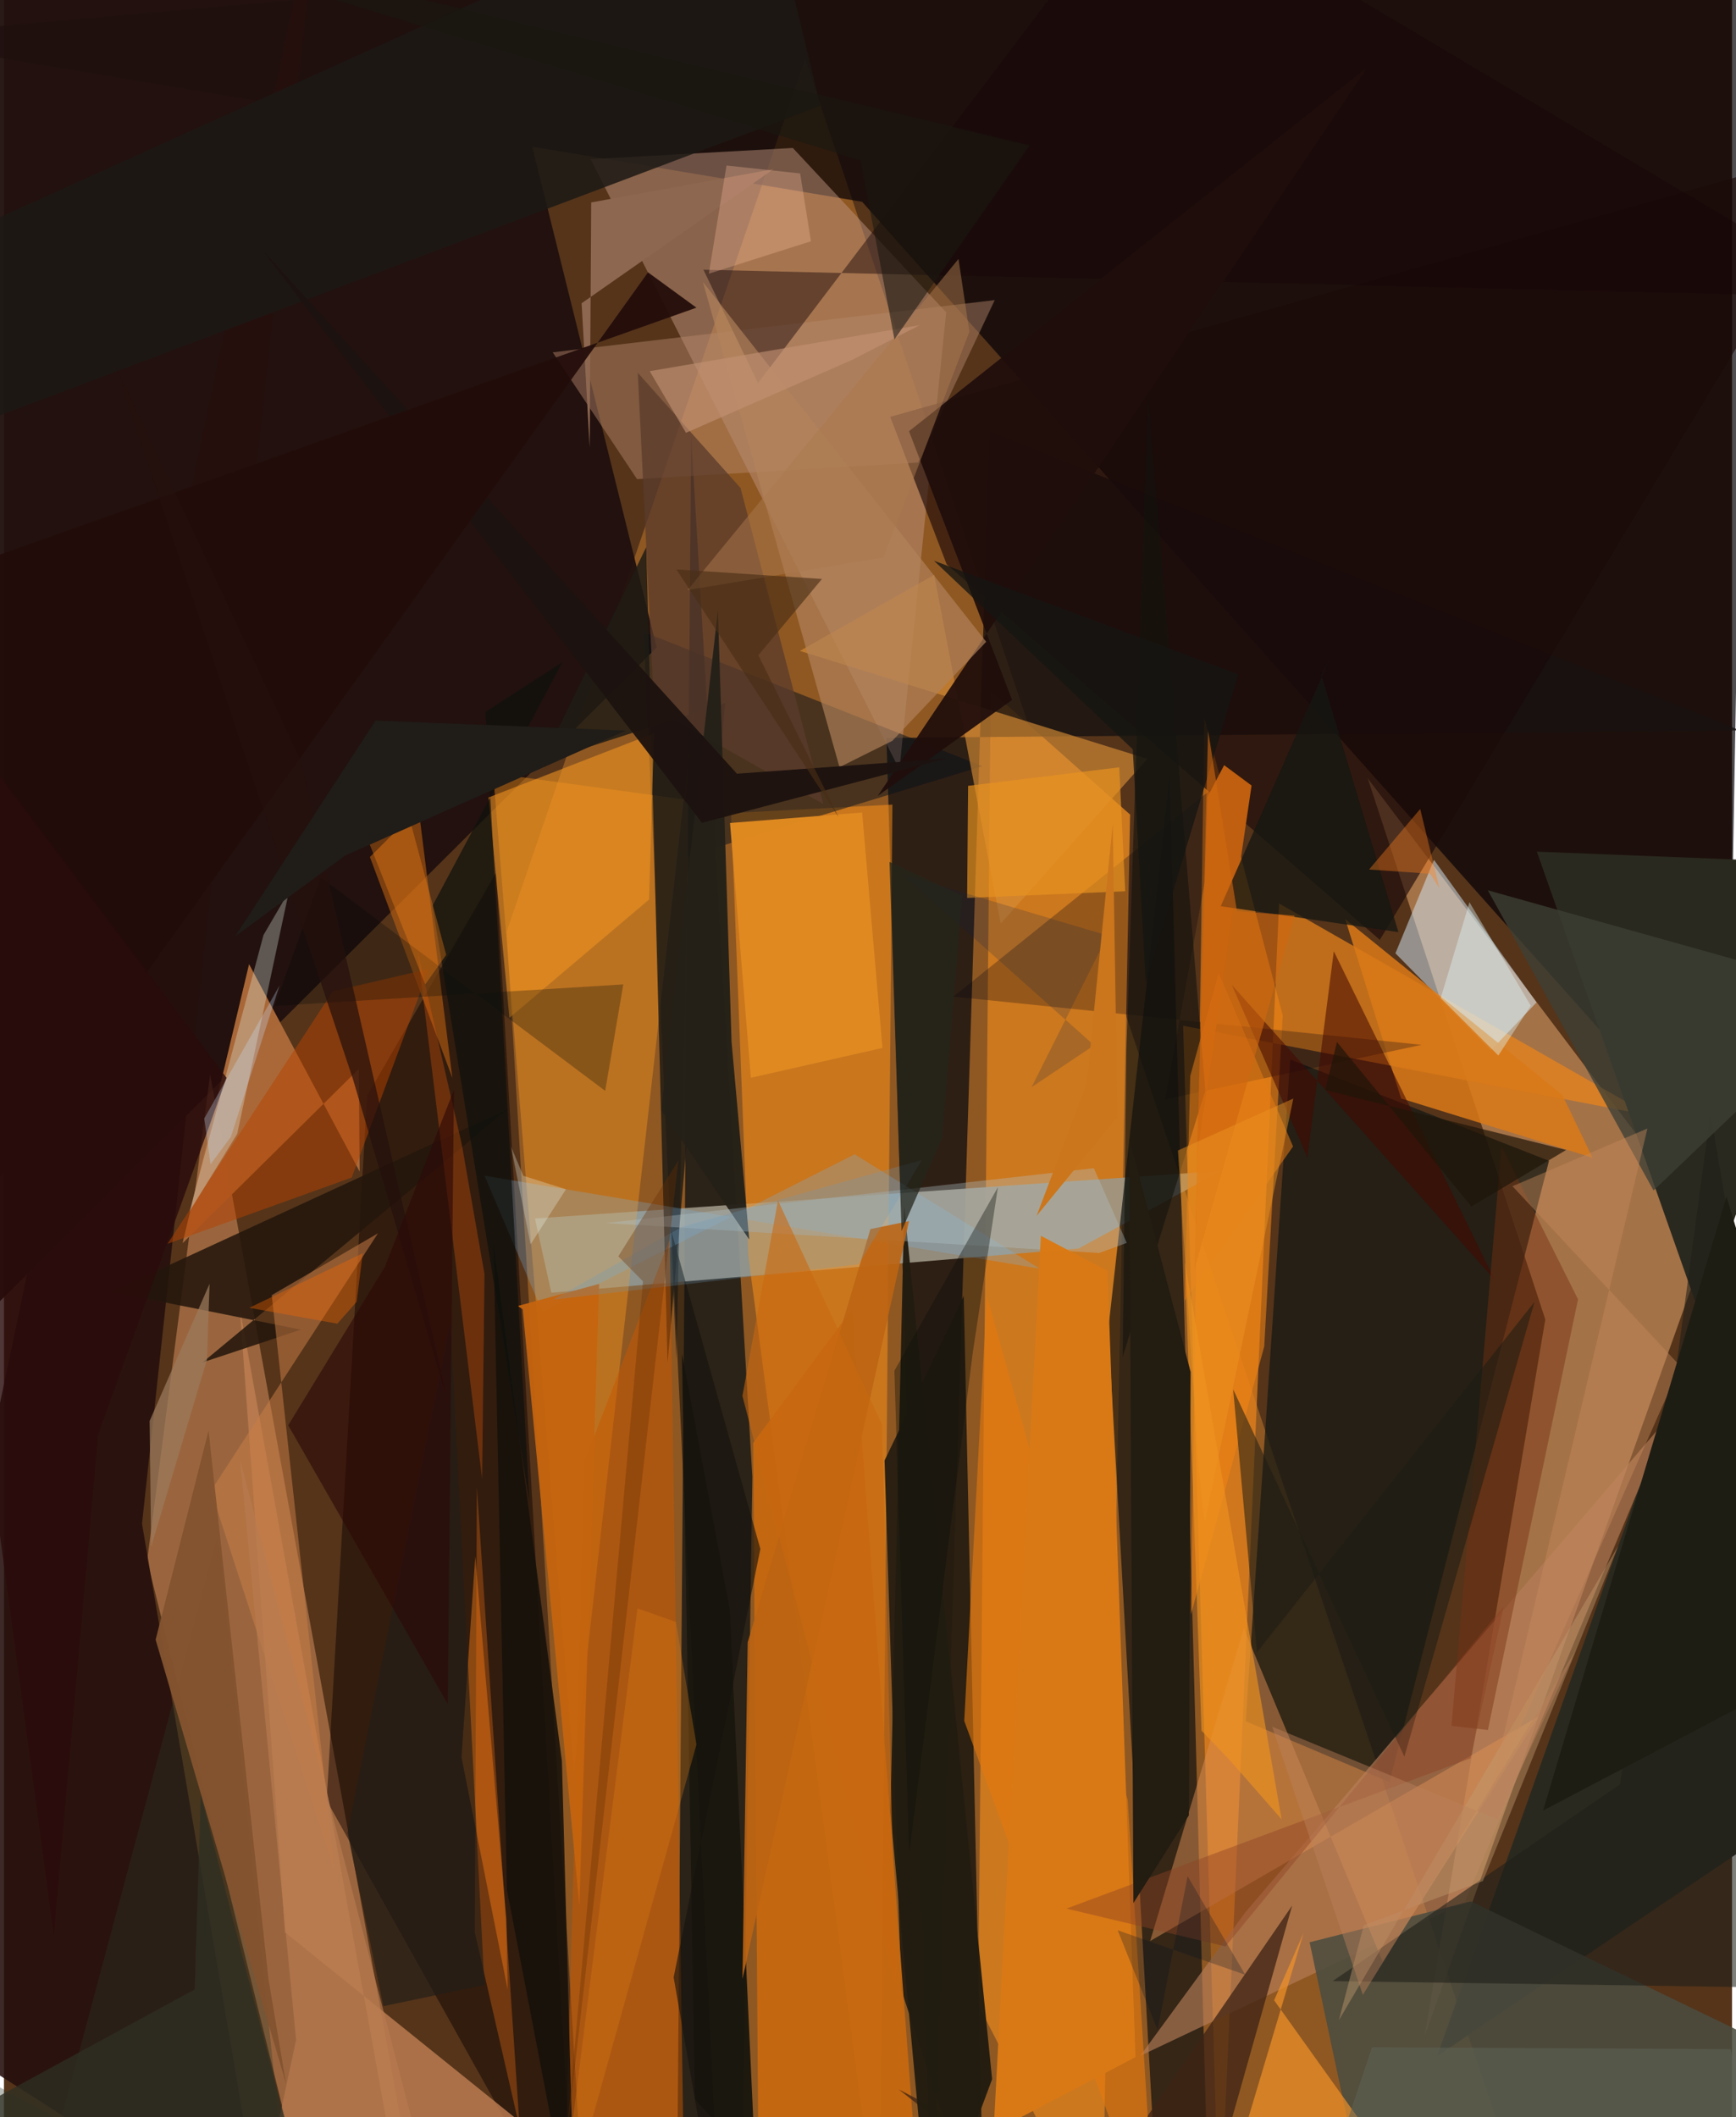 <svg xmlns="http://www.w3.org/2000/svg" width="228" height="278" viewBox="0 0 836 1024"><path fill="#55341a" d="M0 0h836v1024H0z"/><path fill="#f69c32" fill-opacity=".357" d="M742.432 1086H281.454l-38.27-635.372L387.546 28.513z"/><path fill="#050007" fill-opacity=".694" d="M845.03-62L-62 17.92l477.14 79.667L833.746 567.4z"/><path fill="#20100e" fill-opacity=".957" d="M315.78 313.155L222.53-62-2.045-25.506-62 689.112z"/><path fill="#d79a66" fill-opacity=".604" d="M745.662 638.171l-58.379 346.625 138.47-388.462L659.731 376.39z"/><path fill="#272118" fill-opacity=".957" d="M356.747 1078.547l5.292-364.248-29.584-503.754L325.442 1086z"/><path fill="#c78556" fill-opacity=".604" d="M151.258 1086h51.76L99.734 519.664 69.29 754.68z"/><path fill="#cc781f" fill-opacity=".988" d="M471.301 969.578l6.05-635.52 67.465 59.931L531.174 1086z"/><path fill="#ea841b" fill-opacity=".714" d="M616.862 436.969l-28.814 647.214-17.591-588.054 226.178 43.522z"/><path fill="#171211" fill-opacity=".804" d="M426.925 356.907L449.135 1086l27.68-877.185L839.807 353.25z"/><path fill="#9d9786" fill-opacity=".902" d="M256.854 589.341l332.171-23.05-69.155 37.556-255.08 21.364z"/><path fill="#0c0f11" fill-opacity=".682" d="M582.437 1058.811L563.959 375.31l-29.705 267.516L559.05 1086z"/><path fill="#ff9219" fill-opacity=".514" d="M360.059 607.248L423.603 1086l6.202-696.837-78.038 4.1z"/><path fill="#161913" fill-opacity=".749" d="M670.274 861.904l77.183-300.465-125.197-49.025-21.554 320.088z"/><path fill="#c09480" fill-opacity=".486" d="M433.2 372.184L283.806 76.966l97.826-5.396 74.185 79.479z"/><path fill="#250f0d" fill-opacity=".886" d="M-62 965.415L153.262-62 66.788 736.995 126.328 1086z"/><path fill="#07101a" fill-opacity=".51" d="M309.47 305.678l15.816 351.62 5.484-243.164 142.552-43.544z"/><path fill="#251d10" fill-opacity=".945" d="M464.325 626.758l-38.313 79.612 8.05 255.89 40.143 122.758z"/><path fill="#ff9a1e" fill-opacity=".396" d="M329.865 386.766l3.89-43.592L275.73 857.12l-39.088-483.138z"/><path fill="#2a291f" d="M898 856.285L693.344 994.448 898 418.098l-156.397-6.172z"/><path fill="#0b0000" fill-opacity=".471" d="M175.667 530l-19.54 340.849L276.344 1086l-38.279-663.92z"/><path fill="#b77d59" fill-opacity=".639" d="M549.703 994.325l157.127-74.497 98.783-234.864L600.472 925.01z"/><path fill="#ac6a39" fill-opacity=".976" d="M86.398 601.301l32.18-134.967 53.493 100.306-.368-49.675z"/><path fill="#f18413" fill-opacity=".58" d="M618.629 491.146l-8.937 160.087-35.466 129.625 6.501-433.722z"/><path fill="#4b4c40" fill-opacity=".867" d="M898 1010.58L662.783 1086l-31.145-146.594 78.05-19.779z"/><path fill="#d4eaf9" fill-opacity=".506" d="M673.155 461.069l46.2 46.94 22.063-23.175-49.61-68.962z"/><path fill="#1a0808" fill-opacity=".631" d="M456.043 272.922l-27.282-71.309L898 68.706 665.614 454.568z"/><path fill="#be7d51" fill-opacity=".816" d="M114.083 632.651L136 934.653l134.479 108.349-76.964 29.953z"/><path fill="#24160c" fill-opacity=".871" d="M96.075 658.948l47.62-15.85-91.728-18.348 191.966-88.424z"/><path fill="#1f1c15" fill-opacity=".843" d="M348.894 339.969L321.03 659.147 310.732 264.57l-50.42 104.009z"/><path fill="#c76910" fill-opacity=".929" d="M441.71 1052.225l-31.443-418.988-47.815 64.713 2.624 360.854z"/><path fill="#bc5f10" fill-opacity=".588" d="M196.118 395.492l-.288-42.287 21.11 168.179-39.908-106.876z"/><path fill="#b7886d" fill-opacity=".455" d="M306.26 231.742l-40.793-61.34 213.84-25.245-37.08 78.564z"/><path fill="#dc9055" fill-opacity=".49" d="M554.49 938.812L742.498 830.14l-75.466 118.763-67.186-161.221z"/><path fill="#da7918" fill-opacity=".859" d="M675.893 531.296l-27.015-86.73 105.029 84.988 14.57 30.383z"/><path fill="#d68c36" fill-opacity=".643" d="M450.014 278.043l32.18 168.686 70.94-79.717-168.089-52.19z"/><path fill="#7bb4e5" fill-opacity=".278" d="M501.11 613.62l-268.595-44.973 28.02 65.993 150.994-76.345z"/><path fill="#c75800" fill-opacity=".506" d="M322.121 599.284l-41.206 107.355L270.575 1086l58.191-46.775z"/><path fill="#000012" fill-opacity=".267" d="M589.908 377.05l-130.59 104.97 226.472 23.336-123.987 26.355z"/><path fill="#3f2416" fill-opacity=".769" d="M432.917 1010.604l83.704 66.067 106.575-155.012L576.731 1086z"/><path fill="#170607" fill-opacity=".451" d="M898 143.726L552.155-62 364.781 185.332l-26.404-54.875z"/><path fill="#ef9320" fill-opacity=".592" d="M234.421 385.7l10.108 106.574 67.57-57.221 2.334-80.407z"/><path fill="#e07315" fill-opacity=".51" d="M243.675 962.257l-22.331-112.332 6.662-97.11 15.045 175.364z"/><path fill="#1f0d0b" fill-opacity=".933" d="M487.718 338.547l-65.025 46.415L659.25 32.866 437.847 208.574z"/><path fill="#e4790e" fill-opacity=".608" d="M543.62 870.546L557.295 1086l-92.736-253.649 10.913-205.694z"/><path fill="#b64300" fill-opacity=".502" d="M168.258 569.532l37.347-100.901-46.511 10.808L79.13 601.588z"/><path fill="#f69529" fill-opacity=".667" d="M614.47 967.475l40.887 57.207-65.815 41.433 39.2-131.275z"/><path fill="#b1825b" fill-opacity=".659" d="M429.767 358.314l-25.56 12.739-66.077-234.684 137.052 174.037z"/><path fill="#c87e46" fill-opacity=".529" d="M100.153 721.023l80.761-124.498-51.36 29.892 30.334 278.293z"/><path fill="#e6f7ec" fill-opacity=".306" d="M137.865 431.166L112.851 548.37l-23.126 37.703 35.823-133.82z"/><path fill="#5b3b2b" fill-opacity=".765" d="M356.345 236.029l39.972 152.792-81.811-46.332-7.867-162.157z"/><path fill="#8e6751" d="M283.36 216.47l-3.905-69.795 92.823-64.882-88.184 16.12z"/><path fill="#1f1f19" fill-opacity=".573" d="M642.794 958.187l139.088-95.203 43.655-324.587L898 961.884z"/><path fill="#bf5f0f" d="M582.149 385.529l-5.2 175.564 26.608-181.165-13.265-9.839z"/><path fill="#3d4035" fill-opacity=".776" d="M747.12 483.523l-29.26-52.905 179.485 50.266-99.336 94.904z"/><path fill="#161712" fill-opacity=".765" d="M674.603 450.838l-37.238-124.262 3.903-7.69-52.602 119.408z"/><path fill="#df8a21" fill-opacity=".988" d="M425.002 506.849l-9.839-113.877-63.908 5.082 10.072 123.242z"/><path fill="#440800" fill-opacity=".549" d="M594.028 476.411l36.526 83.432 12.789-99.762 77.754 158.808z"/><path fill="#14130c" fill-opacity=".596" d="M541.211 656.25l1.811-148.613 10.438-318.125L581.18 527.5z"/><path fill="#221c10" fill-opacity=".961" d="M428.818 876.2L448.16 1086l29.887-80.378-42.53-422.187z"/><path fill="#252118" fill-opacity=".965" d="M318.027 537l42.52 62.513-8.557-95.654-6.595-208.73z"/><path fill="#f0931e" fill-opacity=".635" d="M618.08 879.931l-25.2-28.763-13.54-14.113-8.033-226.526z"/><path fill="#1c1914" fill-opacity=".855" d="M394.884 51.172L-8.946 203.553l-25.866-83.671L367.535-62z"/><path fill="#b2c3c8" fill-opacity=".349" d="M529.853 606.033l13.34-4.89-15.955-36.126-236.12 26.537z"/><path fill="#ec5f0a" fill-opacity=".31" d="M199.99 459.64l31.331 255.64 1.145-99.11-10.961-62.596z"/><path fill="#2c382a" fill-opacity=".329" d="M103.57 741.922L139.214 1086-62 977.086 11.294 1086z"/><path fill="#773112" fill-opacity=".455" d="M761.505 628.444l-37.018-73.966-24.225 280.293 17.629 1.964z"/><path fill="#16120b" fill-opacity=".882" d="M269.917 851.7l-33.133-251.066 6.524 313.334L276.32 1086z"/><path fill="#c5640e" fill-opacity=".941" d="M250.952 633.258l27.406 288.17 9.583-300.464-39.393 10.695z"/><path fill="#000a0b" fill-opacity=".271" d="M299.626 476.109l-168.65 10.427 22.326-62.12 137.562 103.21z"/><path fill="#0f120d" fill-opacity=".718" d="M207.311 438.098l62.823-117.792-37.152 24.036 21.223 381.936z"/><path fill="#e89220" fill-opacity=".686" d="M465.957 434.305l76.481-3.232-2.89-59.948-73.122 8.953z"/><path fill="#1d1c14" fill-opacity=".541" d="M606.151 799.154l134.262-169.42-62.93 219.897-82.83-177.654z"/><path fill="#19160e" fill-opacity=".953" d="M351.118 778.738l-23.134-123.98 6.347 360.674 29.171 31.377z"/><path fill="#1d120f" fill-opacity=".957" d="M354.61 374.218l101.076-7.343-118.03 31.122-214.124-278.859z"/><path fill="#ed7113" fill-opacity=".341" d="M227.771 934.6l1.016-215.366L253.277 1086h9.246z"/><path fill="#c29b6e" fill-opacity=".435" d="M780.912 747.762L715.469 909.8l-57.624 21.322-12.069 46.015z"/><path fill="#d97a16" fill-opacity=".996" d="M478.762 1030.967l68.658-36.024-13.577-380.263-32.207-16.953z"/><path fill="#ac7a4e" fill-opacity=".498" d="M425.523 269.653l41.511-109.24-5.258-35.167-131.017 160.11z"/><path fill="#230c0a" fill-opacity=".933" d="M-62 289.512v363.832l373.58-521.605 23.412 17.073z"/><path fill="#221d18" fill-opacity=".655" d="M166.202 886.475l17.345 83.84 48.874-10.222-16.45-320.961z"/><path fill="#bd6412" fill-opacity=".89" d="M359.793 794.33l59.372-199.866 18.674-3.846-80.566 366.529z"/><path fill="#c88b5b" fill-opacity=".427" d="M729.79 573.741l81.106 86.953-92.844 209.841 77.012-324.721z"/><path fill="#e47b16" fill-opacity=".541" d="M571.156 629.118l2.74-108.724 13.736-49.875 36.003 83.977z"/><path fill="#061c51" fill-opacity=".184" d="M533.95 452.469l-36.764 73.3 30.194-20.202-92.571-82.563z"/><path fill="#fdbd9e" fill-opacity=".306" d="M390.408 116.698L385.169 83.9l-35.616-3.85-8.555 52.331z"/><path fill="#fb8517" fill-opacity=".341" d="M176.839 408.179l19.182-13.012 17.928 66.659-10.136 14.3z"/><path fill="#1e1d14" d="M876.09 720.075l8.02 82.242-139.522 73.38 88.723-296.937z"/><path fill="#fc801f" fill-opacity=".384" d="M694.442 429.692l-9.293-38.43-24.751 29.293 29.549 2.052z"/><path fill="#9b7a5c" fill-opacity=".729" d="M98.228 657.497l1.248-36.59-29.004 66.367.736 60.85z"/><path fill="#25100d" fill-opacity=".718" d="M168.887 522.092l45.947 156.26-71.08-309.859-89.837-191.68z"/><path fill="#c39175" fill-opacity=".612" d="M312.384 179.517l17.557 29.808 80.402-35.288 32.727-16.784z"/><path fill="#14130d" fill-opacity=".616" d="M322.893 595.517L346.56 1086l-22.585-129.64 41.948-207.176z"/><path fill="#8e4323" fill-opacity=".431" d="M513.976 923.124l195.509-72.709 16.144-73.72-134.68 164.747z"/><path fill="#dff7fb" fill-opacity=".396" d="M722.948 510.525l15.669-24.138-29.644-50.006-13.913 46.316z"/><path fill="#2d0907" fill-opacity=".616" d="M217.69 527.113l-2.993 297.081-77.18-134.825 46.824-76.755z"/><path fill="#6a9bc0" fill-opacity=".243" d="M328.132 593.323l-62.468 35.253 147.845-17.099 30.58-50.426z"/><path fill="#673004" fill-opacity=".349" d="M271.781 1038.434l54.538-477.212-29.12 46.428 11.948 12.087z"/><path fill="#0b0f0b" fill-opacity=".369" d="M468.772 653.572l12.084-79.376-50.078 88.79 7.149 233.366z"/><path fill="#231d12" fill-opacity=".996" d="M544.387 550.665l29.69 112.93-.867 214.433-26.81 42.408z"/><path fill="#e17f17" fill-opacity=".302" d="M325.067 784.499l-18.578-6.55L267.525 1086l67.492-242.218z"/><path fill="#1a1810" fill-opacity=".565" d="M496.187 70.34l-65.395 93.804-16.349-86.593L-.173-49.1z"/><path fill="#1f1508" fill-opacity=".69" d="M639.184 527.164l5.683-23.17 65.047 79.548 45.833-27.347z"/><path fill="#b97c51" fill-opacity=".639" d="M213.107 1086h-93.004l21.237-99.397-27.057-280.381z"/><path fill="#201c18" d="M165.1 413.815l-53.353 39.183 67.991-104.511 121.092 4.889z"/><path fill="#5e6456" fill-opacity=".537" d="M661.816 990.17l173.445.941L860.382 1086H629.801z"/><path fill="#cb761c" d="M499.54 588.114l39.106-47.892-2.231-141.808-12.588 125.55z"/><path fill="#151511" fill-opacity=".769" d="M546.076 362.414l6.288 113.014 44.742-149.333-147.195-54.89z"/><path fill="#cf670f" fill-opacity=".616" d="M575.887 614.094l48.512-171.23-27.914-2.17-13.963-87.196z"/><path fill="#492d16" fill-opacity=".624" d="M403.788 395.25l-78.507-119.862 70.446 4.64-30.745 36.881z"/><path fill="#bb815c" fill-opacity=".443" d="M760.263 798.473L657.397 964.851l-43.83-129.685 109.05 44.853z"/><path fill="#f86800" fill-opacity=".369" d="M173.58 606.171l-2.965 23.46-9.31 10.593-42.64-7.69z"/><path fill="#2a0c0b" fill-opacity=".82" d="M45.601 693.978l62.092-172.69L-62 295.575l86.106 640.907z"/><path fill="#ed9521" fill-opacity=".459" d="M577.843 708.795l-9.899-152.342 55.829-25.137-42.956 205.252z"/><path fill="#2e2f24" fill-opacity=".769" d="M92.284 962.21l-142.21 77.495 196.865 28.096L95.216 868.16z"/><path fill="#c4e0ff" fill-opacity=".29" d="M133.311 476.647l-23.544 73.201-9.827 13.278-3.042-22.184z"/><path fill="#effff7" fill-opacity=".271" d="M271.888 575.217l-20.625-6.52-5.959-14.09 9.457 47.252z"/><path fill="#c86910" fill-opacity=".588" d="M431.556 959.671l-6.834-270.787-50.268-108.285-17.198 94.576z"/><path fill="#24261c" fill-opacity=".733" d="M453.837 550.412l-19.6 44.97-5.839-178.497 35.25 16.262z"/><path fill="#001124" fill-opacity=".259" d="M538.797 933.608l19.267 48.137 14.57-74.267 27.893 47.678z"/><path fill="#845330" fill-opacity=".961" d="M73.376 793.069l63.168 215.043-8.582-51.074-28.975-265.205z"/></svg>